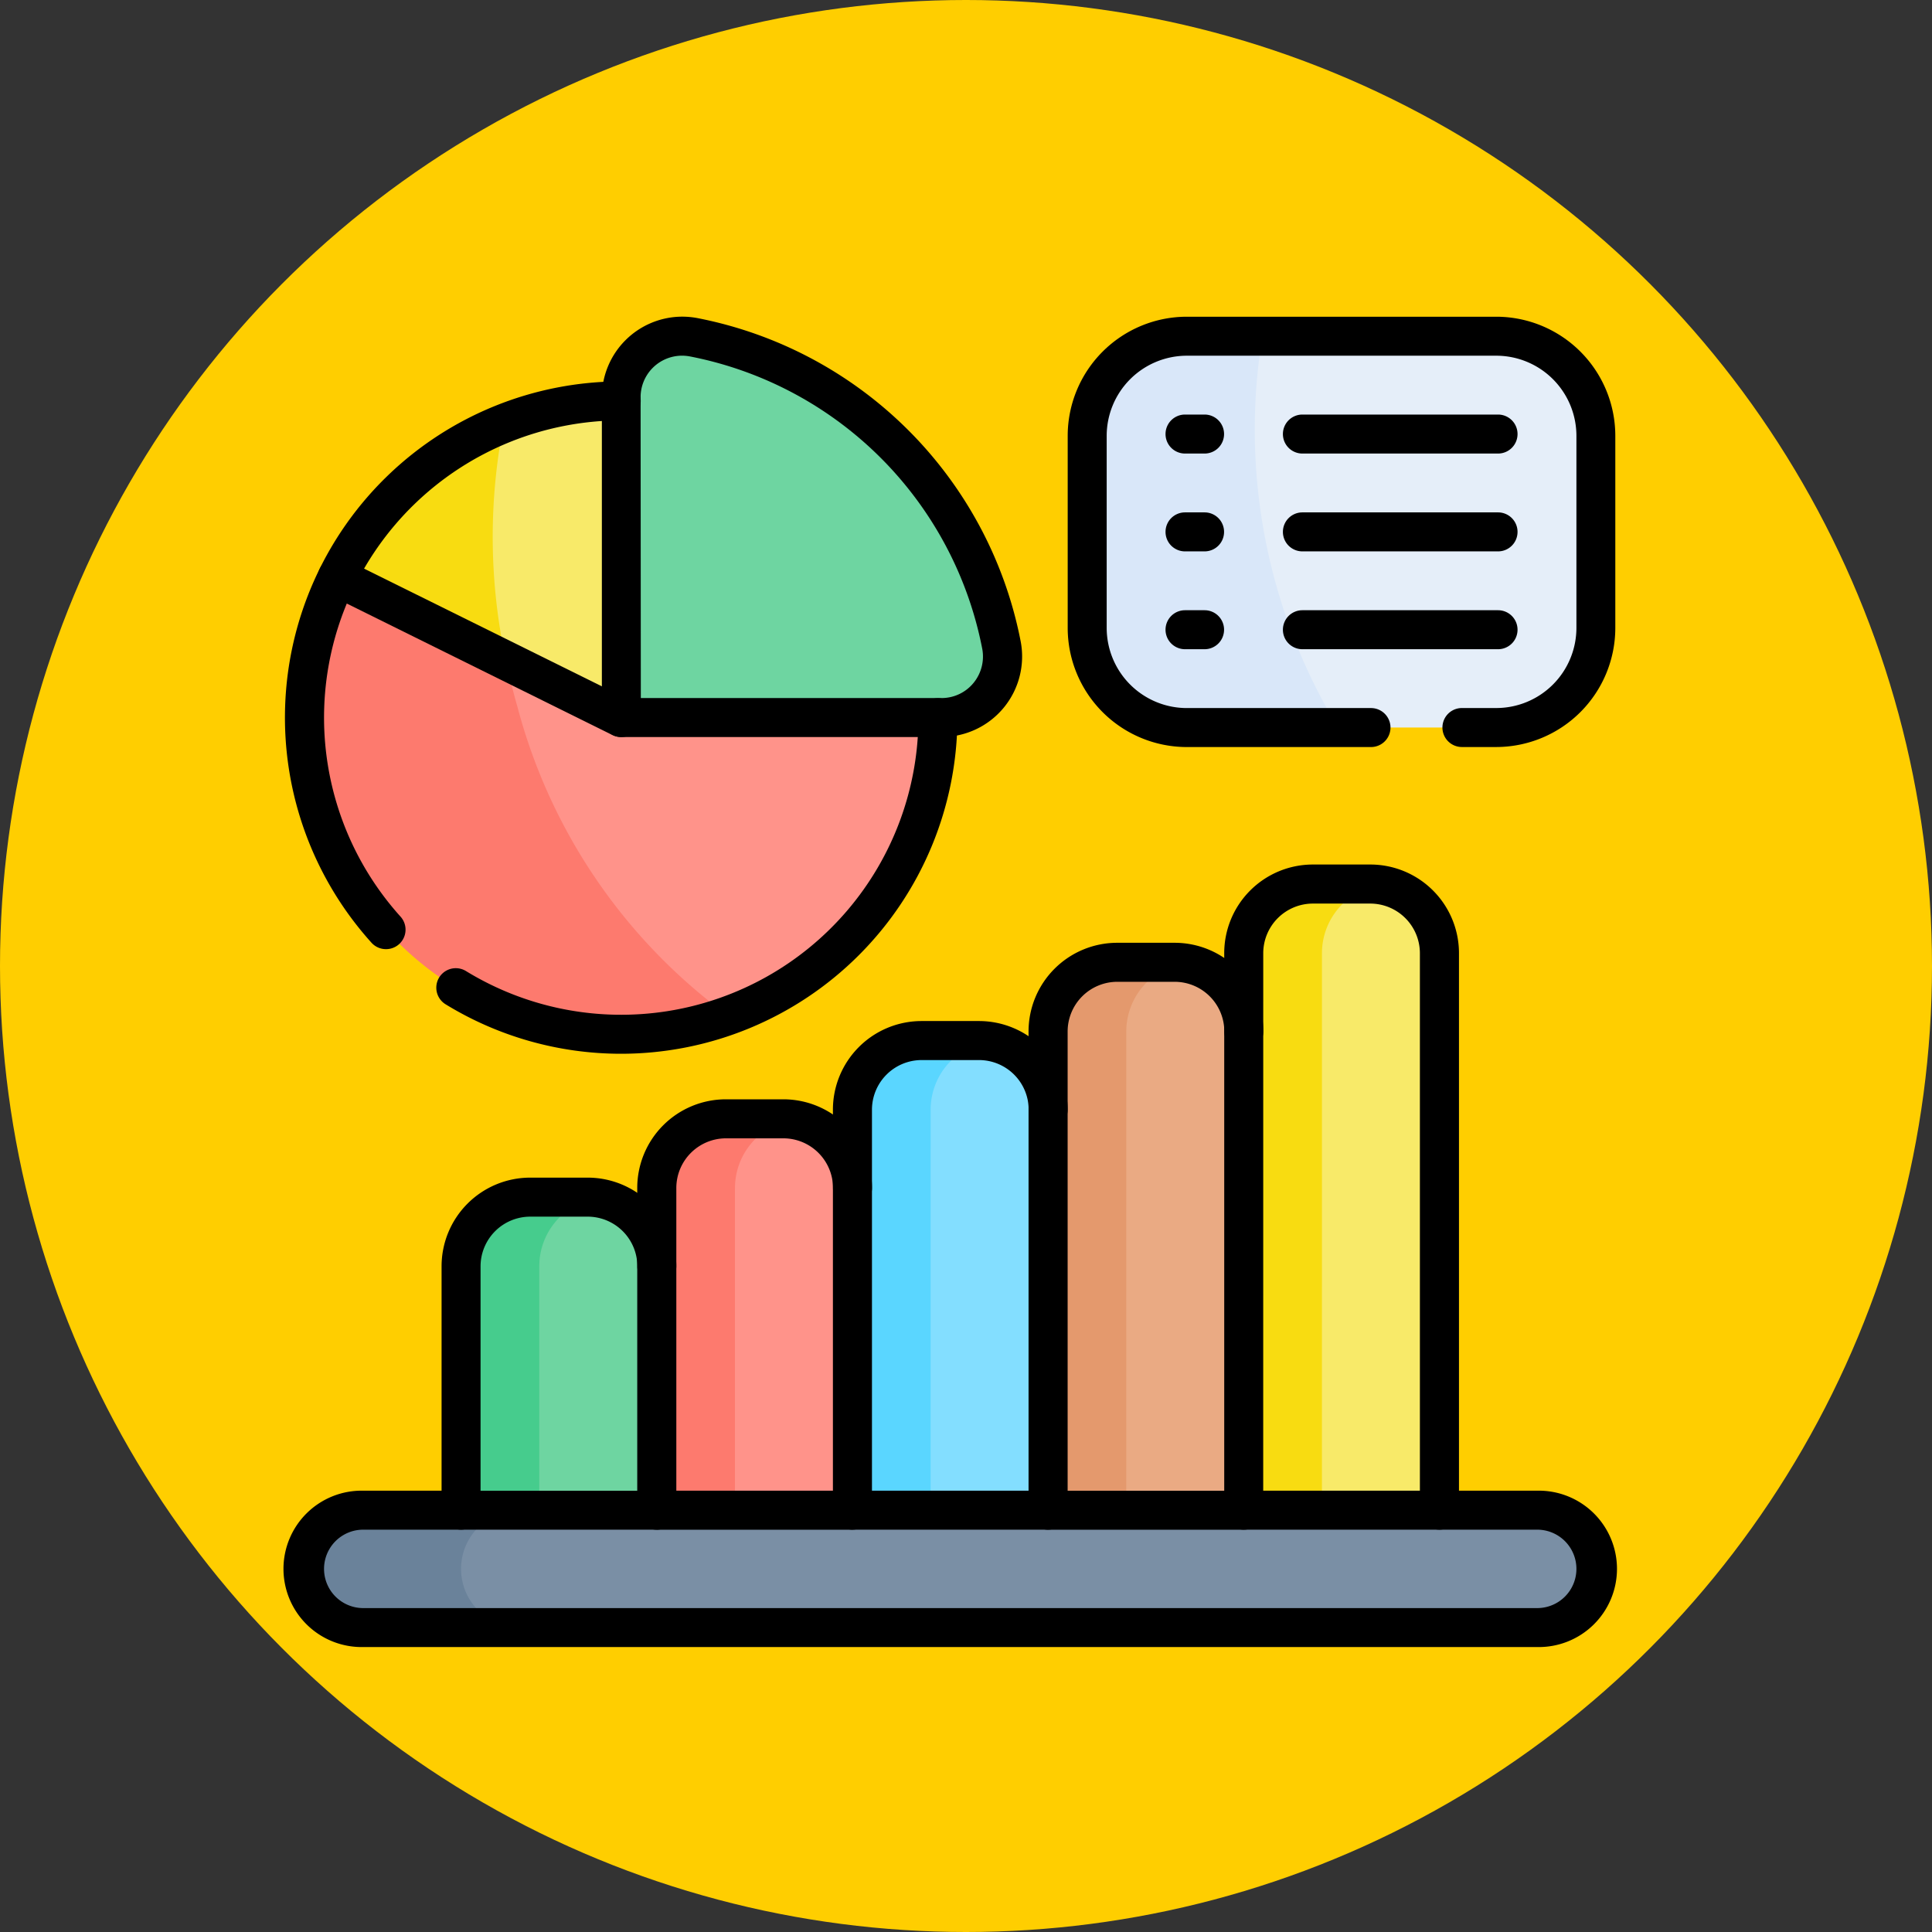 <svg xmlns="http://www.w3.org/2000/svg" width="61" height="61" viewBox="0 0 61 61">
  <rect x="0" y="0" width="61" height="61" fill="#333333" stroke="none"/>
  <g id="Grupo_1074155" data-name="Grupo 1074155" transform="translate(-2534 5028)">
    <circle id="Elipse_9790" data-name="Elipse 9790" cx="30.5" cy="30.5" r="30.5" transform="translate(2534 -5028)" fill="#ffce00"/>
    <g id="grafico-empresarial" transform="translate(2543 -5018)">
      <g id="Grupo_1074154" data-name="Grupo 1074154" transform="translate(0 0)">
        <g id="Grupo_1074151" data-name="Grupo 1074151" transform="translate(0.615 0.615)">
          <path id="Trazado_825960" data-name="Trazado 825960" d="M91.234,339.135c-1.049.159-2.306-.025-2.306,2.1a14.573,14.573,0,0,0,.453,7.763c1.123,1.163,2.346,1.29,3.707,0l.11-.285a9.949,9.949,0,0,0-.11-7.416h0A2.183,2.183,0,0,0,91.234,339.135Z" transform="translate(-81.967 -311.928)" fill="#6ed5a1"/>
          <path id="Trazado_825961" data-name="Trazado 825961" d="M72.066,338.85a20.476,20.476,0,0,0-2.142-.025,2.182,2.182,0,0,0-2.183,2.183v7.7c.774,1.065,1.6,1.077,2.471,0v-7.7A2.183,2.183,0,0,1,72.066,338.85Z" transform="translate(-62.8 -311.643)" fill="#46cc8d"/>
          <path id="Trazado_825962" data-name="Trazado 825962" d="M167.113,309.014c-1.049.159-2.471,0-2.412,2.158,0,2.11-.581,8.457.559,10.173q1.524,2.224,3.707,0l.419-1.26a12.328,12.328,0,0,0-.173-8.263l-.246-.649A2.183,2.183,0,0,0,167.113,309.014Z" transform="translate(-151.669 -284.278)" fill="#ff938a"/>
          <path id="Trazado_825963" data-name="Trazado 825963" d="M145.517,310.887a2.183,2.183,0,0,1,1.853-2.158,20.508,20.508,0,0,0-2.142-.025,2.182,2.182,0,0,0-2.183,2.183V321.06c.757,1.217,1.58,1.236,2.471,0V310.887Z" transform="translate(-131.926 -283.993)" fill="#fd7a6e"/>
          <path id="Trazado_825964" data-name="Trazado 825964" d="M242.844,278.893c-1.049.159-2.471,0-2.416,2.158,0,1.209-.467,11.367.563,12.644q1.634,2.127,3.707,0l.534-2.576a19.076,19.076,0,0,0-.1-8.2l-.435-1.87A2.183,2.183,0,0,0,242.844,278.893Z" transform="translate(-221.222 -256.628)" fill="#83deff"/>
          <path id="Trazado_825965" data-name="Trazado 825965" d="M220.82,280.766a2.183,2.183,0,0,1,1.853-2.158,20.485,20.485,0,0,0-2.142-.025,2.182,2.182,0,0,0-2.183,2.183V293.41a1.259,1.259,0,0,0,2.471,0Z" transform="translate(-201.051 -256.344)" fill="#5ad6ff"/>
          <path id="Trazado_825966" data-name="Trazado 825966" d="M315.028,248.766c-2.142-.025-2.8,1.009-2.8,2.1,0,.724,0,14.579.947,15.17,1.142,1.362,2.369,1.474,3.707,0l.846-3.066a16.657,16.657,0,0,0,.042-8.707l-.888-3.342A2.183,2.183,0,0,0,315.028,248.766Z" transform="translate(-287.228 -228.973)" fill="#eaaa83"/>
          <path id="Trazado_825967" data-name="Trazado 825967" d="M296.123,250.645a2.183,2.183,0,0,1,1.853-2.158,20.511,20.511,0,0,0-2.142-.025,2.182,2.182,0,0,0-2.183,2.183V265.76c.641,1.365,1.451,1.47,2.471,0Z" transform="translate(-270.177 -228.694)" fill="#e4996d"/>
          <path id="Trazado_825968" data-name="Trazado 825968" d="M95.382,125l-2.072-1.037a14.938,14.938,0,0,0-11.247-.866l-.319.1c-1.142,4.912,1.02,9.287,7.015,11.214A10,10,0,0,0,95.382,125Z" transform="translate(-75.384 -112.958)" fill="#ff938a"/>
          <path id="Trazado_825969" data-name="Trazado 825969" d="M14.224,102.267q-.211-.735-.364-1.467c-1.051-2.452-2.88-3.212-5.325-2.634a10,10,0,0,0,12.34,13.848A17.681,17.681,0,0,1,14.224,102.267Z" transform="translate(-7.5 -90.559)" fill="#fd7a6e"/>
          <path id="Trazado_825970" data-name="Trazado 825970" d="M70.837,40.589l3.639,1.8a9.267,9.267,0,0,0,0-10,9.968,9.968,0,0,0-3.7.71A6.292,6.292,0,0,0,70.837,40.589Z" transform="translate(-64.477 -30.348)" fill="#f8ea69"/>
          <path id="Trazado_825971" data-name="Trazado 825971" d="M25.38,41.049A10.032,10.032,0,0,0,20.121,45.9l5.325,2.634A18.409,18.409,0,0,1,25.38,41.049Z" transform="translate(-19.086 -38.297)" fill="#f8dc11"/>
          <path id="Trazado_825972" data-name="Trazado 825972" d="M389.194,218.65c-1.049.159-2.883,1.064-2.883,2.158,0,.724-.247,16.062,1.03,17.586q1.853,2.224,3.707,0V220.808A2.183,2.183,0,0,0,389.194,218.65Z" transform="translate(-355.216 -201.328)" fill="#f8ea69"/>
          <path id="Trazado_825973" data-name="Trazado 825973" d="M371.426,220.524a2.183,2.183,0,0,1,1.853-2.158,20.5,20.5,0,0,0-2.142-.025,2.182,2.182,0,0,0-2.183,2.183V238.11a1.25,1.25,0,0,0,2.471,0Z" transform="translate(-339.302 -201.044)" fill="#f8dc11"/>
          <path id="Trazado_825974" data-name="Trazado 825974" d="M373.85,16.711V10.644A3.144,3.144,0,0,0,370.706,7.5h-7.385a10.128,10.128,0,0,0,2.384,12.355h5A3.144,3.144,0,0,0,373.85,16.711Z" transform="translate(-333.077 -7.5)" fill="#e5eef9"/>
          <path id="Trazado_825975" data-name="Trazado 825975" d="M314.246,7.5h-2.389a3.144,3.144,0,0,0-3.144,3.144v6.067a3.144,3.144,0,0,0,3.144,3.144h4.774A18.156,18.156,0,0,1,314.246,7.5Z" transform="translate(-284.002 -7.5)" fill="#d9e7f9"/>
          <path id="Trazado_825976" data-name="Trazado 825976" d="M141.387,17.252a1.926,1.926,0,0,1-1.889,2.29H129.38V9.423a1.926,1.926,0,0,1,2.29-1.888A12.235,12.235,0,0,1,141.387,17.252Z" transform="translate(-119.381 -7.501)" fill="#6ed5a1"/>
          <path id="Trazado_825977" data-name="Trazado 825977" d="M95.093,461.171a1.853,1.853,0,0,0-1.853-1.853H61.115c-2.8,0-2.608.829-2.608,1.853s.165,1.853,2.608,1.853H93.239A1.853,1.853,0,0,0,95.093,461.171Z" transform="translate(-54.32 -422.252)" fill="#7a8fa5"/>
          <path id="Trazado_825978" data-name="Trazado 825978" d="M12.442,461.171a1.853,1.853,0,0,1,1.853-1.853H9.353a1.853,1.853,0,1,0,0,3.707H14.3A1.853,1.853,0,0,1,12.442,461.171Z" transform="translate(-7.5 -422.252)" fill="#6a829a"/>
        </g>
        <g id="Grupo_1074153" data-name="Grupo 1074153">
          <g id="Grupo_1074152" data-name="Grupo 1074152">
            <path id="Trazado_825979" data-name="Trazado 825979" d="M39.535,456.755H2.469a2.469,2.469,0,1,1,0-4.937H5.557a.615.615,0,0,1,0,1.231H2.469a1.238,1.238,0,0,0,0,2.476H39.535a1.238,1.238,0,1,0,0-2.476H36.446a.615.615,0,0,1,0-1.231h3.089a2.469,2.469,0,1,1,0,4.937Z" transform="translate(0 -414.752)"/>
            <path id="Trazado_825980" data-name="Trazado 825980" d="M67.035,342.448H60.857a.615.615,0,0,1-.615-.615v-7.7a2.8,2.8,0,0,1,2.8-2.8h1.812a2.8,2.8,0,0,1,2.8,2.8.615.615,0,0,1-1.231,0,1.569,1.569,0,0,0-1.567-1.568H63.04a1.569,1.569,0,0,0-1.567,1.568v7.086h5.563a.615.615,0,1,1,0,1.231Z" transform="translate(-55.3 -304.151)"/>
            <path id="Trazado_825981" data-name="Trazado 825981" d="M142.338,314.8H136.16a.615.615,0,0,1-.615-.615V304.01a2.8,2.8,0,0,1,2.8-2.8h1.812a2.8,2.8,0,0,1,2.8,2.8.615.615,0,1,1-1.231,0,1.569,1.569,0,0,0-1.568-1.568h-1.812a1.569,1.569,0,0,0-1.567,1.568v9.557h5.562a.615.615,0,1,1,0,1.231Z" transform="translate(-124.425 -276.501)"/>
            <path id="Trazado_825982" data-name="Trazado 825982" d="M217.641,287.148h-6.178a.615.615,0,0,1-.615-.615V273.889a2.8,2.8,0,0,1,2.8-2.8h1.812a2.8,2.8,0,0,1,2.8,2.8.615.615,0,0,1-1.231,0,1.569,1.569,0,0,0-1.568-1.568h-1.812a1.569,1.569,0,0,0-1.568,1.568v12.028h5.562a.615.615,0,1,1,0,1.231Z" transform="translate(-193.55 -248.851)"/>
            <path id="Trazado_825983" data-name="Trazado 825983" d="M292.944,259.5h-6.178a.615.615,0,0,1-.615-.615V243.768a2.8,2.8,0,0,1,2.8-2.8h1.812a2.8,2.8,0,0,1,2.8,2.8.615.615,0,1,1-1.231,0,1.569,1.569,0,0,0-1.568-1.568h-1.812a1.569,1.569,0,0,0-1.567,1.568v14.5h5.562a.615.615,0,1,1,0,1.231Z" transform="translate(-262.676 -221.201)"/>
            <path id="Trazado_825984" data-name="Trazado 825984" d="M368.248,231.847H362.07a.615.615,0,0,1-.615-.615V213.646a2.8,2.8,0,0,1,2.8-2.8h1.812a2.8,2.8,0,0,1,2.8,2.8v17.586A.615.615,0,0,1,368.248,231.847Zm-5.562-1.231h4.947V213.646a1.569,1.569,0,0,0-1.567-1.567h-1.812a1.569,1.569,0,0,0-1.567,1.567Z" transform="translate(-331.802 -193.55)"/>
            <path id="Trazado_825985" data-name="Trazado 825985" d="M64.048,158a10.6,10.6,0,0,1-5.545-1.562.615.615,0,0,1,.644-1.049,9.386,9.386,0,0,0,14.285-8,.615.615,0,1,1,1.231,0A10.626,10.626,0,0,1,64.048,158Z" transform="translate(-53.434 -134.729)"/>
            <path id="Trazado_825986" data-name="Trazado 825986" d="M3.189,42.816a.614.614,0,0,1-.457-.2A10.614,10.614,0,0,1,10.614,24.89a.615.615,0,1,1,0,1.231A9.384,9.384,0,0,0,3.646,41.789a.615.615,0,0,1-.457,1.027Z" transform="translate(0 -22.848)"/>
            <path id="Trazado_825987" data-name="Trazado 825987" d="M132.615,13.273H122.5a.615.615,0,0,1-.615-.615V2.54A2.542,2.542,0,0,1,124.421,0a2.577,2.577,0,0,1,.48.045,12.911,12.911,0,0,1,10.207,10.206,2.541,2.541,0,0,1-2.493,3.02Zm-9.5-1.231h9.5a1.3,1.3,0,0,0,1-.472,1.316,1.316,0,0,0,.279-1.088,11.672,11.672,0,0,0-9.227-9.226,1.346,1.346,0,0,0-.25-.024,1.31,1.31,0,0,0-1.309,1.307Z" transform="translate(-111.882 -0.002)"/>
            <path id="Línea_267" data-name="Línea 267" d="M2.077-1.837A.613.613,0,0,1,1.8-1.9L-7.159-6.335a.615.615,0,0,1-.279-.824.615.615,0,0,1,.824-.279L2.35-3a.615.615,0,0,1,.279.824A.615.615,0,0,1,2.077-1.837Z" transform="translate(8.537 15.108)"/>
            <path id="Trazado_825988" data-name="Trazado 825988" d="M314.744,13.586h-1.087a.615.615,0,1,1,0-1.231h1.087a2.532,2.532,0,0,0,2.528-2.529V3.759a2.531,2.531,0,0,0-2.528-2.528H304.97a2.532,2.532,0,0,0-2.529,2.528V9.827a2.532,2.532,0,0,0,2.529,2.529h5.816a.615.615,0,1,1,0,1.231H304.97a3.764,3.764,0,0,1-3.76-3.76V3.759A3.764,3.764,0,0,1,304.97,0h9.774A3.763,3.763,0,0,1,318.5,3.759V9.827A3.764,3.764,0,0,1,314.744,13.586Z" transform="translate(-276.499 0)"/>
            <path id="Línea_268" data-name="Línea 268" d="M-.707-6.269H-6.885A.615.615,0,0,1-7.5-6.885.615.615,0,0,1-6.885-7.5H-.707a.615.615,0,0,1,.615.615A.615.615,0,0,1-.707-6.269Z" transform="translate(39.006 10.589)"/>
            <path id="Línea_269" data-name="Línea 269" d="M-.707-6.269H-6.885A.615.615,0,0,1-7.5-6.885.615.615,0,0,1-6.885-7.5H-.707a.615.615,0,0,1,.615.615A.615.615,0,0,1-.707-6.269Z" transform="translate(39.006 13.678)"/>
            <path id="Línea_270" data-name="Línea 270" d="M-.707-6.269H-6.885A.615.615,0,0,1-7.5-6.885.615.615,0,0,1-6.885-7.5H-.707a.615.615,0,0,1,.615.615A.615.615,0,0,1-.707-6.269Z" transform="translate(39.006 16.767)"/>
            <path id="Línea_271" data-name="Línea 271" d="M-6.267-6.269h-.618A.615.615,0,0,1-7.5-6.885.615.615,0,0,1-6.885-7.5h.618a.615.615,0,0,1,.615.615A.615.615,0,0,1-6.267-6.269Z" transform="translate(35.3 10.589)"/>
            <path id="Línea_272" data-name="Línea 272" d="M-6.267-6.269h-.618A.615.615,0,0,1-7.5-6.885.615.615,0,0,1-6.885-7.5h.618a.615.615,0,0,1,.615.615A.615.615,0,0,1-6.267-6.269Z" transform="translate(35.3 13.678)"/>
            <path id="Línea_273" data-name="Línea 273" d="M-6.267-6.269h-.618A.615.615,0,0,1-7.5-6.885.615.615,0,0,1-6.885-7.5h.618a.615.615,0,0,1,.615.615A.615.615,0,0,1-6.267-6.269Z" transform="translate(35.3 16.767)"/>
          </g>
        </g>
      </g>
    </g>
  </g>
</svg>
